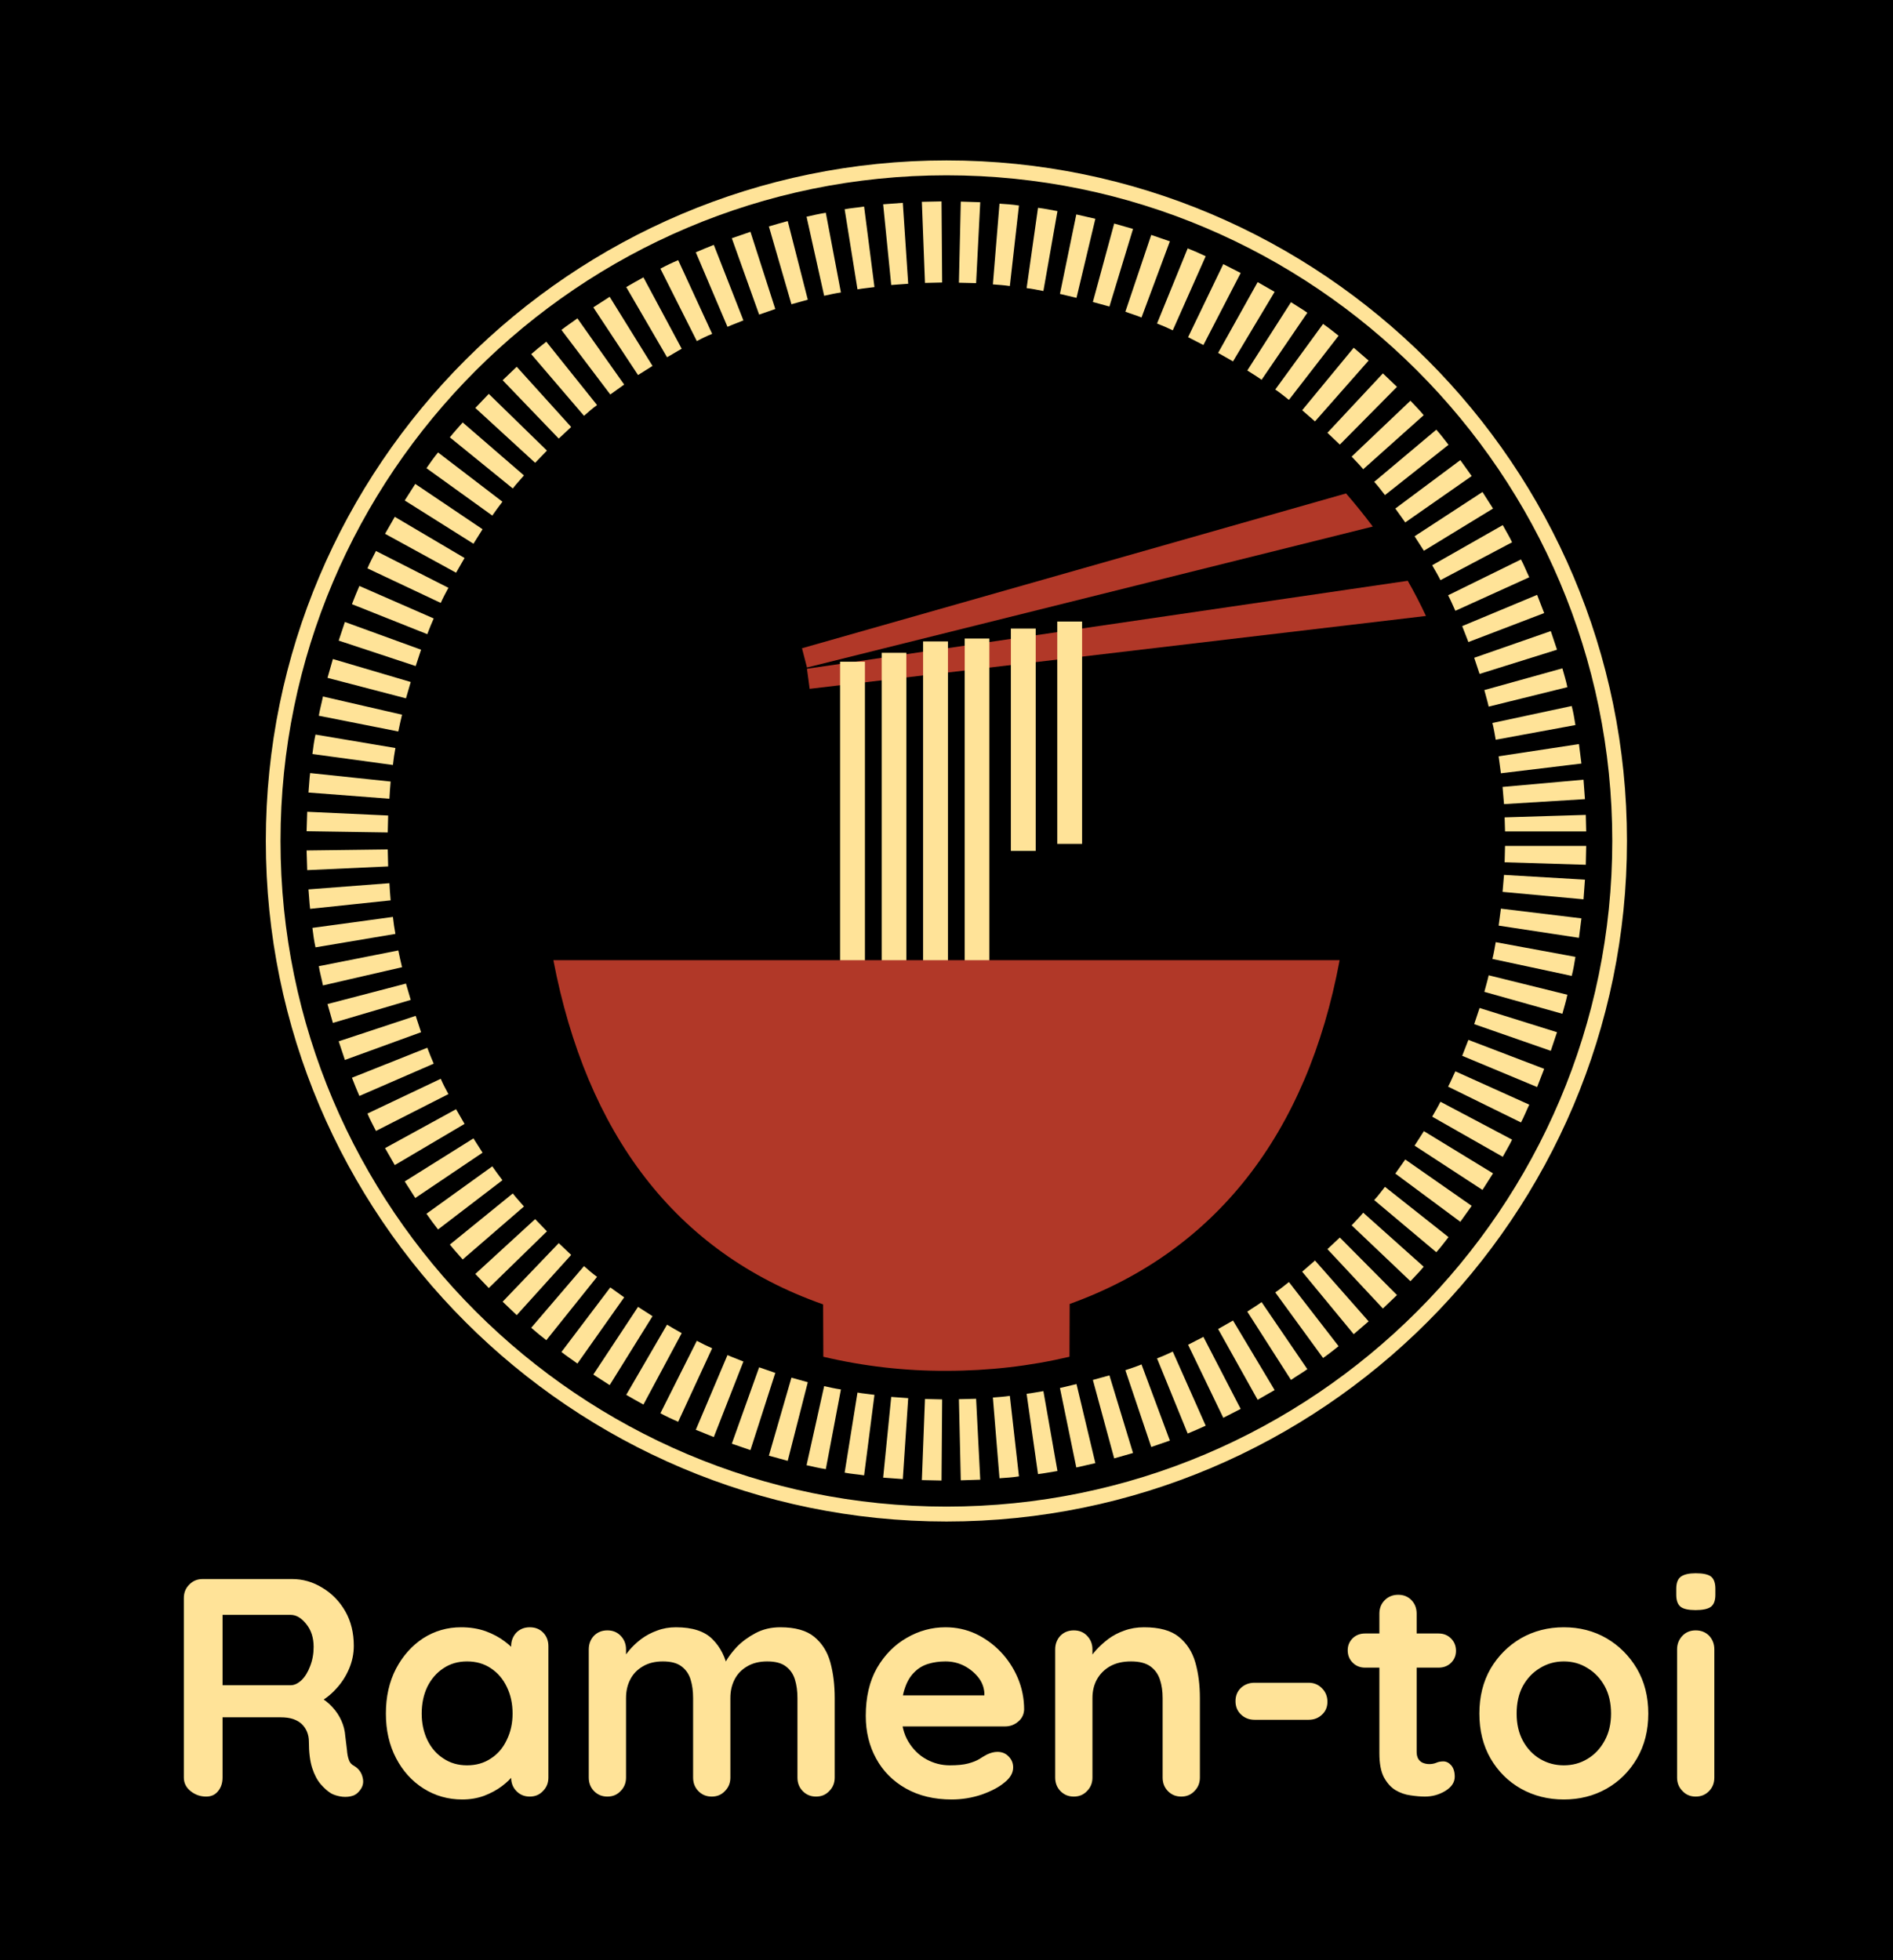 <svg xmlns="http://www.w3.org/2000/svg" version="1.1" xmlns:xlink="http://www.w3.org/1999/xlink" xmlns:svgjs="http://svgjs.dev/svgjs" viewBox="0 0 9.144 9.47"><g transform="matrix(1,0,0,1,0.775,7.601)"><rect width="9.47" height="9.47" x="-0.939" y="-7.601" fill="#000000"></rect><g><path d=" M 0.221 1.079 Q 0.178 1.079 0.145 1.052 Q 0.113 1.026 0.113 0.987 L 0.113 0.12 Q 0.113 0.081 0.139 0.055 Q 0.165 0.028 0.204 0.028 L 0.636 0.028 Q 0.714 0.028 0.782 0.07 Q 0.851 0.111 0.893 0.184 Q 0.934 0.256 0.934 0.351 Q 0.934 0.408 0.911 0.462 Q 0.888 0.516 0.848 0.559 Q 0.808 0.603 0.759 0.627 L 0.761 0.593 Q 0.802 0.615 0.83 0.646 Q 0.858 0.676 0.874 0.712 Q 0.89 0.747 0.893 0.788 Q 0.898 0.825 0.901 0.854 Q 0.903 0.882 0.91 0.901 Q 0.916 0.921 0.936 0.931 Q 0.969 0.951 0.977 0.988 Q 0.986 1.024 0.96 1.053 Q 0.944 1.073 0.918 1.078 Q 0.893 1.083 0.867 1.078 Q 0.842 1.073 0.825 1.064 Q 0.799 1.048 0.774 1.019 Q 0.749 0.99 0.733 0.941 Q 0.717 0.891 0.717 0.813 Q 0.717 0.788 0.708 0.766 Q 0.699 0.744 0.682 0.728 Q 0.666 0.713 0.64 0.704 Q 0.615 0.696 0.581 0.696 L 0.278 0.696 L 0.3 0.661 L 0.3 0.987 Q 0.3 1.026 0.279 1.052 Q 0.258 1.079 0.221 1.079 M 0.279 0.541 L 0.629 0.541 Q 0.655 0.541 0.681 0.517 Q 0.707 0.492 0.723 0.449 Q 0.74 0.406 0.74 0.356 Q 0.74 0.289 0.704 0.245 Q 0.669 0.201 0.629 0.201 L 0.282 0.201 L 0.3 0.153 L 0.3 0.578 L 0.279 0.541 M 1.784 0.261 Q 1.823 0.261 1.848 0.286 Q 1.874 0.312 1.874 0.353 L 1.874 0.987 Q 1.874 1.026 1.848 1.052 Q 1.823 1.079 1.784 1.079 Q 1.745 1.079 1.719 1.052 Q 1.694 1.026 1.694 0.987 L 1.694 0.913 L 1.727 0.927 Q 1.727 0.947 1.706 0.974 Q 1.685 1.002 1.649 1.029 Q 1.613 1.056 1.564 1.075 Q 1.515 1.093 1.458 1.093 Q 1.355 1.093 1.271 1.04 Q 1.187 0.987 1.138 0.893 Q 1.089 0.799 1.089 0.678 Q 1.089 0.555 1.138 0.461 Q 1.187 0.368 1.269 0.314 Q 1.352 0.261 1.452 0.261 Q 1.517 0.261 1.571 0.28 Q 1.625 0.3 1.664 0.33 Q 1.704 0.36 1.726 0.391 Q 1.748 0.421 1.748 0.443 L 1.694 0.462 L 1.694 0.353 Q 1.694 0.314 1.719 0.287 Q 1.745 0.261 1.784 0.261 M 1.481 0.928 Q 1.547 0.928 1.596 0.895 Q 1.646 0.863 1.673 0.805 Q 1.701 0.748 1.701 0.678 Q 1.701 0.606 1.673 0.549 Q 1.646 0.492 1.596 0.459 Q 1.547 0.426 1.481 0.426 Q 1.416 0.426 1.367 0.459 Q 1.317 0.492 1.289 0.549 Q 1.262 0.606 1.262 0.678 Q 1.262 0.748 1.289 0.805 Q 1.317 0.863 1.367 0.895 Q 1.416 0.928 1.481 0.928 M 2.49 0.261 Q 2.61 0.261 2.667 0.319 Q 2.724 0.376 2.742 0.468 L 2.717 0.455 L 2.729 0.43 Q 2.747 0.396 2.784 0.356 Q 2.822 0.317 2.875 0.289 Q 2.928 0.261 2.994 0.261 Q 3.102 0.261 3.158 0.307 Q 3.215 0.354 3.236 0.431 Q 3.257 0.508 3.257 0.603 L 3.257 0.987 Q 3.257 1.026 3.231 1.052 Q 3.206 1.079 3.167 1.079 Q 3.128 1.079 3.102 1.052 Q 3.077 1.026 3.077 0.987 L 3.077 0.603 Q 3.077 0.553 3.065 0.514 Q 3.053 0.474 3.021 0.45 Q 2.99 0.426 2.931 0.426 Q 2.874 0.426 2.834 0.45 Q 2.793 0.474 2.773 0.514 Q 2.753 0.553 2.753 0.603 L 2.753 0.987 Q 2.753 1.026 2.727 1.052 Q 2.702 1.079 2.663 1.079 Q 2.624 1.079 2.598 1.052 Q 2.573 1.026 2.573 0.987 L 2.573 0.603 Q 2.573 0.553 2.561 0.514 Q 2.549 0.474 2.517 0.45 Q 2.486 0.426 2.427 0.426 Q 2.37 0.426 2.33 0.45 Q 2.289 0.474 2.269 0.514 Q 2.249 0.553 2.249 0.603 L 2.249 0.987 Q 2.249 1.026 2.223 1.052 Q 2.198 1.079 2.159 1.079 Q 2.12 1.079 2.094 1.052 Q 2.069 1.026 2.069 0.987 L 2.069 0.368 Q 2.069 0.329 2.094 0.302 Q 2.12 0.276 2.159 0.276 Q 2.198 0.276 2.223 0.302 Q 2.249 0.329 2.249 0.368 L 2.249 0.432 L 2.226 0.427 Q 2.24 0.402 2.264 0.373 Q 2.288 0.344 2.322 0.318 Q 2.357 0.292 2.399 0.277 Q 2.441 0.261 2.49 0.261 M 3.822 1.093 Q 3.695 1.093 3.601 1.04 Q 3.507 0.987 3.457 0.895 Q 3.407 0.804 3.407 0.689 Q 3.407 0.553 3.461 0.458 Q 3.516 0.363 3.605 0.312 Q 3.693 0.261 3.792 0.261 Q 3.869 0.261 3.937 0.292 Q 4.005 0.324 4.058 0.379 Q 4.11 0.433 4.141 0.505 Q 4.172 0.578 4.172 0.659 Q 4.17 0.695 4.143 0.717 Q 4.116 0.74 4.08 0.74 L 3.507 0.74 L 3.462 0.59 L 4.013 0.59 L 3.98 0.619 L 3.98 0.579 Q 3.977 0.535 3.949 0.501 Q 3.921 0.467 3.88 0.446 Q 3.839 0.426 3.792 0.426 Q 3.747 0.426 3.708 0.438 Q 3.669 0.45 3.641 0.479 Q 3.612 0.507 3.596 0.555 Q 3.579 0.603 3.579 0.676 Q 3.579 0.758 3.613 0.814 Q 3.647 0.87 3.7 0.899 Q 3.753 0.928 3.813 0.928 Q 3.869 0.928 3.902 0.919 Q 3.935 0.91 3.955 0.898 Q 3.975 0.885 3.992 0.876 Q 4.019 0.863 4.043 0.863 Q 4.076 0.863 4.097 0.885 Q 4.119 0.907 4.119 0.938 Q 4.119 0.978 4.077 1.011 Q 4.038 1.044 3.968 1.069 Q 3.897 1.093 3.822 1.093 M 4.751 0.261 Q 4.862 0.261 4.919 0.307 Q 4.977 0.354 4.999 0.431 Q 5.021 0.508 5.021 0.603 L 5.021 0.987 Q 5.021 1.026 4.995 1.052 Q 4.97 1.079 4.931 1.079 Q 4.892 1.079 4.866 1.052 Q 4.841 1.026 4.841 0.987 L 4.841 0.603 Q 4.841 0.553 4.828 0.514 Q 4.815 0.474 4.782 0.45 Q 4.749 0.426 4.688 0.426 Q 4.628 0.426 4.586 0.45 Q 4.545 0.474 4.523 0.514 Q 4.502 0.553 4.502 0.603 L 4.502 0.987 Q 4.502 1.026 4.476 1.052 Q 4.451 1.079 4.412 1.079 Q 4.373 1.079 4.347 1.052 Q 4.322 1.026 4.322 0.987 L 4.322 0.368 Q 4.322 0.329 4.347 0.302 Q 4.373 0.276 4.412 0.276 Q 4.451 0.276 4.476 0.302 Q 4.502 0.329 4.502 0.368 L 4.502 0.432 L 4.479 0.427 Q 4.493 0.402 4.518 0.373 Q 4.544 0.344 4.578 0.318 Q 4.613 0.292 4.656 0.277 Q 4.7 0.261 4.751 0.261 M 5.285 0.708 Q 5.246 0.708 5.219 0.682 Q 5.193 0.657 5.193 0.618 Q 5.193 0.579 5.219 0.554 Q 5.246 0.529 5.285 0.529 L 5.546 0.529 Q 5.585 0.529 5.611 0.556 Q 5.637 0.582 5.637 0.621 Q 5.637 0.659 5.611 0.683 Q 5.585 0.708 5.546 0.708 L 5.285 0.708 M 5.819 0.291 L 6.174 0.291 Q 6.21 0.291 6.234 0.315 Q 6.258 0.339 6.258 0.375 Q 6.258 0.409 6.234 0.433 Q 6.21 0.456 6.174 0.456 L 5.819 0.456 Q 5.783 0.456 5.759 0.432 Q 5.735 0.408 5.735 0.372 Q 5.735 0.338 5.759 0.314 Q 5.783 0.291 5.819 0.291 M 5.979 0.104 Q 6.018 0.104 6.043 0.13 Q 6.068 0.156 6.068 0.195 L 6.068 0.863 Q 6.068 0.883 6.076 0.897 Q 6.084 0.91 6.098 0.916 Q 6.113 0.922 6.129 0.922 Q 6.147 0.922 6.162 0.916 Q 6.177 0.909 6.197 0.909 Q 6.218 0.909 6.235 0.928 Q 6.252 0.948 6.252 0.983 Q 6.252 1.024 6.206 1.052 Q 6.161 1.079 6.108 1.079 Q 6.077 1.079 6.038 1.073 Q 6 1.068 5.966 1.048 Q 5.933 1.028 5.91 0.986 Q 5.888 0.944 5.888 0.87 L 5.888 0.195 Q 5.888 0.156 5.914 0.13 Q 5.94 0.104 5.979 0.104 M 7.187 0.678 Q 7.187 0.801 7.132 0.895 Q 7.077 0.989 6.985 1.041 Q 6.893 1.093 6.779 1.093 Q 6.665 1.093 6.572 1.041 Q 6.48 0.989 6.425 0.895 Q 6.371 0.801 6.371 0.678 Q 6.371 0.555 6.425 0.461 Q 6.48 0.368 6.572 0.314 Q 6.665 0.261 6.779 0.261 Q 6.893 0.261 6.985 0.314 Q 7.077 0.368 7.132 0.461 Q 7.187 0.555 7.187 0.678 M 7.007 0.678 Q 7.007 0.601 6.976 0.545 Q 6.945 0.489 6.893 0.458 Q 6.842 0.426 6.779 0.426 Q 6.716 0.426 6.664 0.458 Q 6.612 0.489 6.581 0.545 Q 6.551 0.601 6.551 0.678 Q 6.551 0.753 6.581 0.809 Q 6.612 0.866 6.664 0.897 Q 6.716 0.928 6.779 0.928 Q 6.842 0.928 6.893 0.897 Q 6.945 0.866 6.976 0.809 Q 7.007 0.753 7.007 0.678 M 7.506 0.987 Q 7.506 1.026 7.481 1.052 Q 7.455 1.079 7.416 1.079 Q 7.377 1.079 7.352 1.052 Q 7.326 1.026 7.326 0.987 L 7.326 0.368 Q 7.326 0.329 7.352 0.302 Q 7.377 0.276 7.416 0.276 Q 7.455 0.276 7.481 0.302 Q 7.506 0.329 7.506 0.368 L 7.506 0.987 M 7.415 0.178 Q 7.364 0.178 7.343 0.162 Q 7.322 0.145 7.322 0.104 L 7.322 0.075 Q 7.322 0.032 7.345 0.016 Q 7.368 0 7.416 0 Q 7.469 0 7.49 0.016 Q 7.511 0.033 7.511 0.075 L 7.511 0.104 Q 7.511 0.147 7.488 0.163 Q 7.466 0.178 7.415 0.178" fill="#ffe398" fill-rule="nonzero"></path></g><g></g><g clip-path="url(#SvgjsClipPath1007)"><g clip-path="url(#a25e65552-1b2b-4f3c-b6f0-549e728df5aff392d645-5ec1-4f9e-8938-ca0d1bf1df57)"><path d=" M 6.356 -3.538 C 6.356 -2.125 5.21 -0.979 3.797 -0.979 C 2.383 -0.979 1.238 -2.125 1.238 -3.538 C 1.238 -4.951 2.383 -6.097 3.797 -6.097 C 5.21 -6.097 6.356 -4.951 6.356 -3.538" fill="#000000" transform="matrix(1,0,0,1,0,0)" fill-rule="nonzero"></path></g><g clip-path="url(#a25e65552-1b2b-4f3c-b6f0-549e728df5aff392d645-5ec1-4f9e-8938-ca0d1bf1df57)"><path d=" M 3.123 -4.376 L 5.856 -5.057 C 5.815 -5.112 5.772 -5.165 5.727 -5.217 L 3.099 -4.469 Z" fill="#b13828" transform="matrix(1,0,0,1,0,0)" fill-rule="nonzero"></path></g><g clip-path="url(#a25e65552-1b2b-4f3c-b6f0-549e728df5aff392d645-5ec1-4f9e-8938-ca0d1bf1df57)"><path d=" M 3.136 -4.273 L 6.113 -4.625 C 6.086 -4.683 6.057 -4.739 6.025 -4.795 L 3.123 -4.37 Z" fill="#b13828" transform="matrix(1,0,0,1,0,0)" fill-rule="nonzero"></path></g><g clip-path="url(#SvgjsClipPath1001f392d645-5ec1-4f9e-8938-ca0d1bf1df57)"><path d=" M 3.403 -2.448 L 3.283 -2.448 L 3.283 -4.404 L 3.403 -4.404 Z M 4.452 -3.524 L 4.332 -3.524 L 4.332 -4.598 L 4.452 -4.598 Z M 3.603 -2.491 L 3.484 -2.491 L 3.484 -4.447 L 3.603 -4.447 Z M 3.804 -2.546 L 3.684 -2.546 L 3.684 -4.502 L 3.804 -4.502 Z M 4.004 -2.56 L 3.885 -2.56 L 3.885 -4.516 L 4.004 -4.516 Z M 4.228 -3.49 L 4.108 -3.49 L 4.108 -4.564 L 4.228 -4.564 Z" fill="#ffe398" transform="matrix(1,0,0,1,0,0)" fill-rule="nonzero"></path></g><g clip-path="url(#b25e65552-1b2b-4f3c-b6f0-549e728df5aff392d645-5ec1-4f9e-8938-ca0d1bf1df57)"><path d=" M 4.392 -1.301 C 5.094 -1.554 5.539 -2.12 5.696 -2.962 L 1.898 -2.962 C 2.058 -2.128 2.484 -1.551 3.201 -1.299 L 3.202 -1.046 C 3.397 -1 3.596 -0.977 3.797 -0.978 C 4.002 -0.978 4.2 -1.001 4.391 -1.046 Z" fill="#b13828" transform="matrix(1,0,0,1,0,0)" fill-rule="nonzero"></path></g><g clip-path="url(#b25e65552-1b2b-4f3c-b6f0-549e728df5aff392d645-5ec1-4f9e-8938-ca0d1bf1df57)"><path d=" M 3.797 -0.25 C 1.984 -0.25 0.509 -1.725 0.509 -3.538 C 0.509 -5.351 1.984 -6.826 3.797 -6.826 C 5.61 -6.826 7.084 -5.351 7.084 -3.538 C 7.084 -1.725 5.61 -0.25 3.797 -0.25 M 3.797 -6.754 C 2.023 -6.754 0.58 -5.311 0.58 -3.538 C 0.58 -1.764 2.023 -0.322 3.797 -0.322 C 5.57 -0.322 7.013 -1.764 7.013 -3.538 C 7.013 -5.311 5.57 -6.754 3.797 -6.754" fill="#ffe398" transform="matrix(1,0,0,1,0,0)" fill-rule="nonzero"></path></g><g clip-path="url(#b25e65552-1b2b-4f3c-b6f0-549e728df5aff392d645-5ec1-4f9e-8938-ca0d1bf1df57)"><path d=" M 6.495 -3.584 L 6.887 -3.584 L 6.885 -3.664 L 6.493 -3.652 Z M 6.49 -3.716 L 6.881 -3.74 L 6.874 -3.834 L 6.483 -3.799 Z M 6.475 -3.865 L 6.864 -3.912 L 6.852 -4.006 L 6.464 -3.947 Z M 6.45 -4.027 L 6.835 -4.098 C 6.83 -4.129 6.825 -4.16 6.817 -4.19 L 6.434 -4.108 C 6.441 -4.081 6.445 -4.054 6.45 -4.027 M 6.416 -4.187 L 6.796 -4.281 C 6.79 -4.312 6.78 -4.342 6.772 -4.372 L 6.395 -4.267 C 6.402 -4.24 6.41 -4.214 6.416 -4.187 M 6.372 -4.345 L 6.746 -4.462 L 6.716 -4.552 L 6.346 -4.423 Z M 6.318 -4.499 L 6.684 -4.639 L 6.65 -4.727 L 6.288 -4.576 Z M 6.255 -4.65 L 6.612 -4.812 C 6.598 -4.841 6.587 -4.87 6.572 -4.898 L 6.22 -4.725 C 6.233 -4.701 6.243 -4.675 6.255 -4.65 M 6.183 -4.798 L 6.529 -4.981 C 6.516 -5.009 6.499 -5.036 6.484 -5.064 L 6.143 -4.87 C 6.157 -4.846 6.171 -4.822 6.183 -4.798 M 6.103 -4.94 L 6.437 -5.144 L 6.386 -5.224 L 6.058 -5.01 Z M 6.013 -5.077 L 6.334 -5.301 L 6.279 -5.378 L 5.965 -5.144 Z M 5.915 -5.209 L 6.222 -5.452 C 6.203 -5.476 6.184 -5.502 6.163 -5.525 L 5.863 -5.273 C 5.882 -5.253 5.898 -5.23 5.915 -5.209 M 5.81 -5.334 L 6.102 -5.595 C 6.082 -5.62 6.059 -5.642 6.038 -5.665 L 5.754 -5.395 C 5.772 -5.375 5.792 -5.356 5.81 -5.334 M 5.697 -5.453 L 5.973 -5.732 L 5.905 -5.797 L 5.637 -5.51 Z M 5.577 -5.565 L 5.836 -5.859 L 5.764 -5.921 L 5.515 -5.619 Z M 5.451 -5.669 L 5.691 -5.979 C 5.667 -5.998 5.642 -6.018 5.616 -6.036 L 5.385 -5.719 C 5.408 -5.704 5.429 -5.686 5.451 -5.669 M 5.319 -5.766 L 5.54 -6.09 C 5.515 -6.108 5.487 -6.124 5.461 -6.141 L 5.25 -5.811 C 5.273 -5.796 5.296 -5.783 5.319 -5.766 M 5.181 -5.855 L 5.382 -6.191 L 5.3 -6.238 L 5.109 -5.896 Z M 5.038 -5.934 L 5.218 -6.282 L 5.134 -6.325 L 4.964 -5.972 Z M 4.89 -6.005 L 5.049 -6.363 C 5.02 -6.377 4.992 -6.389 4.962 -6.401 L 4.814 -6.038 C 4.84 -6.028 4.865 -6.017 4.89 -6.005 M 4.739 -6.067 L 4.876 -6.435 C 4.846 -6.446 4.816 -6.455 4.786 -6.466 L 4.661 -6.095 C 4.687 -6.085 4.713 -6.078 4.739 -6.067 M 4.584 -6.12 L 4.698 -6.495 L 4.607 -6.521 L 4.504 -6.142 Z M 4.425 -6.162 L 4.516 -6.544 L 4.424 -6.565 L 4.345 -6.181 Z M 4.239 -0.479 C 4.271 -0.483 4.302 -0.489 4.333 -0.494 L 4.265 -0.88 C 4.238 -0.876 4.211 -0.87 4.184 -0.867 Z M 4.265 -6.195 L 4.333 -6.581 C 4.302 -6.587 4.271 -6.593 4.239 -6.597 L 4.184 -6.209 C 4.211 -6.206 4.238 -6.2 4.265 -6.195 M 4.053 -0.459 C 4.084 -0.461 4.116 -0.463 4.147 -0.468 L 4.103 -0.857 C 4.076 -0.853 4.048 -0.851 4.021 -0.849 Z M 4.103 -6.219 L 4.147 -6.608 C 4.116 -6.613 4.084 -6.615 4.053 -6.617 L 4.021 -6.227 C 4.048 -6.225 4.076 -6.223 4.103 -6.219 M 3.866 -0.449 L 3.96 -0.452 L 3.94 -0.843 L 3.857 -0.841 Z M 3.94 -6.233 L 3.96 -6.624 L 3.866 -6.627 L 3.857 -6.235 Z M 3.773 -0.448 L 3.776 -0.84 L 3.693 -0.842 L 3.678 -0.45 Z M 3.693 -6.234 L 3.776 -6.236 L 3.773 -6.628 L 3.678 -6.626 Z M 3.586 -0.455 L 3.612 -0.846 L 3.53 -0.852 L 3.491 -0.462 Z M 3.53 -6.224 L 3.612 -6.23 L 3.586 -6.621 L 3.491 -6.614 Z M 3.399 -0.473 L 3.449 -0.862 C 3.422 -0.866 3.394 -0.868 3.367 -0.873 L 3.305 -0.486 C 3.336 -0.48 3.368 -0.478 3.399 -0.473 M 3.367 -6.203 C 3.394 -6.208 3.422 -6.21 3.449 -6.214 L 3.399 -6.603 C 3.368 -6.598 3.336 -6.596 3.305 -6.59 Z M 3.214 -0.503 L 3.287 -0.888 C 3.26 -0.892 3.233 -0.898 3.206 -0.904 L 3.121 -0.522 C 3.152 -0.515 3.182 -0.508 3.214 -0.503 M 3.206 -6.172 C 3.233 -6.178 3.26 -6.184 3.287 -6.188 L 3.214 -6.573 C 3.182 -6.568 3.152 -6.561 3.121 -6.554 Z M 3.127 -6.153 L 3.03 -6.533 C 3 -6.525 2.97 -6.516 2.939 -6.507 L 3.048 -6.131 Z M 2.97 -6.108 L 2.85 -6.481 L 2.76 -6.45 L 2.892 -6.081 Z M 2.816 -6.053 L 2.673 -6.418 C 2.644 -6.406 2.615 -6.395 2.586 -6.382 L 2.739 -6.022 C 2.764 -6.033 2.79 -6.042 2.816 -6.053 M 2.665 -5.988 L 2.501 -6.344 C 2.472 -6.332 2.443 -6.318 2.415 -6.303 L 2.591 -5.953 C 2.615 -5.966 2.64 -5.978 2.665 -5.988 M 2.518 -5.916 L 2.333 -6.261 C 2.305 -6.246 2.278 -6.23 2.25 -6.214 L 2.447 -5.875 C 2.471 -5.888 2.494 -5.903 2.518 -5.916 M 2.377 -5.833 L 2.17 -6.167 L 2.091 -6.116 L 2.307 -5.789 Z M 2.24 -5.743 L 2.014 -6.063 C 1.989 -6.044 1.962 -6.027 1.937 -6.007 L 2.173 -5.695 C 2.195 -5.711 2.218 -5.727 2.24 -5.743 M 2.109 -5.644 L 1.864 -5.95 C 1.839 -5.931 1.815 -5.911 1.791 -5.89 L 2.046 -5.592 C 2.066 -5.61 2.087 -5.628 2.109 -5.644 M 1.984 -5.538 L 1.721 -5.829 L 1.653 -5.764 L 1.924 -5.482 Z M 1.867 -5.424 L 1.586 -5.698 L 1.521 -5.63 L 1.81 -5.365 Z M 1.756 -5.304 L 1.46 -5.56 C 1.439 -5.536 1.418 -5.513 1.398 -5.488 L 1.702 -5.241 C 1.719 -5.263 1.738 -5.283 1.756 -5.304 M 1.652 -5.177 L 1.341 -5.415 C 1.321 -5.391 1.303 -5.365 1.285 -5.339 L 1.603 -5.11 C 1.619 -5.133 1.635 -5.155 1.652 -5.177 M 1.556 -5.044 L 1.231 -5.263 L 1.18 -5.183 L 1.512 -4.974 Z M 1.469 -4.905 L 1.132 -5.104 L 1.085 -5.022 L 1.428 -4.834 Z M 1.391 -4.761 L 1.041 -4.939 C 1.027 -4.911 1.012 -4.884 1 -4.855 L 1.354 -4.688 C 1.365 -4.713 1.378 -4.737 1.391 -4.761 M 1.32 -4.613 L 0.961 -4.77 C 0.948 -4.741 0.937 -4.712 0.925 -4.682 L 1.289 -4.537 C 1.299 -4.563 1.309 -4.589 1.32 -4.613 M 1.259 -4.462 L 0.891 -4.596 L 0.861 -4.506 L 1.233 -4.383 Z M 1.209 -4.306 L 0.833 -4.417 L 0.807 -4.326 L 1.186 -4.227 Z M 1.167 -4.148 L 0.785 -4.236 C 0.779 -4.205 0.77 -4.174 0.765 -4.143 L 1.149 -4.067 C 1.154 -4.094 1.161 -4.121 1.167 -4.148 M 1.135 -3.987 L 0.749 -4.052 C 0.742 -4.021 0.738 -3.99 0.734 -3.958 L 1.123 -3.905 C 1.126 -3.933 1.13 -3.96 1.135 -3.987 M 1.112 -3.825 L 0.723 -3.866 C 0.719 -3.835 0.718 -3.803 0.715 -3.772 L 1.106 -3.742 C 1.108 -3.77 1.109 -3.797 1.112 -3.825 M 1.1 -3.661 L 0.709 -3.679 L 0.706 -3.585 L 1.098 -3.579 Z M 1.098 -3.497 L 0.706 -3.492 L 0.709 -3.397 L 1.1 -3.415 Z M 1.106 -3.334 L 0.715 -3.304 C 0.718 -3.273 0.719 -3.241 0.723 -3.21 L 1.112 -3.251 C 1.109 -3.279 1.108 -3.306 1.106 -3.334 M 1.123 -3.171 L 0.734 -3.118 C 0.738 -3.086 0.742 -3.055 0.749 -3.024 L 1.135 -3.089 C 1.13 -3.116 1.126 -3.143 1.123 -3.171 M 1.149 -3.009 L 0.765 -2.933 C 0.77 -2.902 0.779 -2.871 0.785 -2.84 L 1.167 -2.928 C 1.161 -2.955 1.154 -2.982 1.149 -3.009 M 1.186 -2.849 L 0.807 -2.75 L 0.833 -2.659 L 1.209 -2.77 Z M 1.233 -2.693 L 0.861 -2.57 L 0.891 -2.48 L 1.259 -2.614 Z M 1.289 -2.539 L 0.925 -2.394 C 0.937 -2.364 0.948 -2.335 0.961 -2.306 L 1.32 -2.462 C 1.309 -2.487 1.299 -2.513 1.289 -2.539 M 1.354 -2.389 L 1 -2.221 C 1.012 -2.192 1.027 -2.165 1.041 -2.137 L 1.391 -2.315 C 1.378 -2.339 1.365 -2.363 1.354 -2.389 M 1.428 -2.242 L 1.085 -2.054 L 1.132 -1.972 L 1.469 -2.171 Z M 1.512 -2.101 L 1.18 -1.893 L 1.231 -1.813 L 1.556 -2.032 Z M 1.603 -1.966 L 1.285 -1.737 C 1.303 -1.711 1.321 -1.686 1.341 -1.661 L 1.652 -1.899 C 1.635 -1.921 1.619 -1.943 1.603 -1.966 M 1.702 -1.835 L 1.398 -1.588 C 1.418 -1.563 1.439 -1.54 1.46 -1.516 L 1.756 -1.772 C 1.738 -1.793 1.719 -1.813 1.702 -1.835 M 1.81 -1.711 L 1.521 -1.446 L 1.586 -1.378 L 1.867 -1.652 Z M 1.924 -1.595 L 1.653 -1.312 L 1.721 -1.247 L 1.984 -1.538 Z M 2.046 -1.484 L 1.791 -1.186 C 1.815 -1.165 1.839 -1.145 1.864 -1.126 L 2.109 -1.432 C 2.087 -1.448 2.066 -1.466 2.046 -1.484 M 2.173 -1.381 L 1.937 -1.069 C 1.962 -1.049 1.989 -1.032 2.014 -1.013 L 2.24 -1.333 C 2.218 -1.349 2.195 -1.365 2.173 -1.381 M 2.307 -1.287 L 2.091 -0.96 L 2.17 -0.909 L 2.377 -1.242 Z M 2.447 -1.201 L 2.25 -0.862 C 2.278 -0.846 2.305 -0.83 2.333 -0.815 L 2.518 -1.16 C 2.494 -1.173 2.471 -1.187 2.447 -1.201 M 2.591 -1.123 L 2.415 -0.773 C 2.443 -0.758 2.472 -0.744 2.501 -0.732 L 2.665 -1.087 C 2.64 -1.098 2.615 -1.11 2.591 -1.123 M 2.739 -1.054 L 2.586 -0.693 C 2.615 -0.681 2.644 -0.67 2.673 -0.658 L 2.816 -1.023 C 2.79 -1.034 2.764 -1.043 2.739 -1.054 M 2.892 -0.995 L 2.76 -0.626 L 2.85 -0.595 L 2.97 -0.968 Z M 3.048 -0.945 L 2.939 -0.568 C 2.97 -0.56 3 -0.551 3.03 -0.543 L 3.127 -0.923 Z M 4.425 -0.914 L 4.345 -0.895 L 4.424 -0.511 L 4.516 -0.532 Z M 4.504 -0.934 L 4.607 -0.555 L 4.698 -0.581 L 4.584 -0.956 Z M 4.661 -0.981 L 4.786 -0.61 C 4.816 -0.621 4.846 -0.63 4.876 -0.641 L 4.739 -1.009 C 4.713 -0.998 4.687 -0.99 4.661 -0.981 M 4.814 -1.038 L 4.962 -0.675 C 4.992 -0.687 5.02 -0.7 5.049 -0.713 L 4.89 -1.071 C 4.865 -1.059 4.84 -1.048 4.814 -1.038 M 4.964 -1.104 L 5.134 -0.751 L 5.218 -0.794 L 5.038 -1.142 Z M 5.109 -1.18 L 5.3 -0.838 L 5.382 -0.885 L 5.181 -1.221 Z M 5.25 -1.264 L 5.461 -0.934 C 5.487 -0.952 5.515 -0.968 5.54 -0.986 L 5.319 -1.31 C 5.296 -1.293 5.273 -1.28 5.25 -1.264 M 5.385 -1.357 L 5.616 -1.04 C 5.642 -1.058 5.667 -1.078 5.691 -1.097 L 5.451 -1.407 C 5.429 -1.39 5.408 -1.372 5.385 -1.357 M 5.515 -1.457 L 5.764 -1.155 L 5.836 -1.217 L 5.577 -1.511 Z M 5.637 -1.566 L 5.905 -1.279 L 5.973 -1.344 L 5.697 -1.622 Z M 5.754 -1.681 L 6.038 -1.411 C 6.059 -1.434 6.082 -1.456 6.102 -1.481 L 5.81 -1.742 C 5.792 -1.72 5.772 -1.701 5.754 -1.681 M 5.863 -1.803 L 6.163 -1.551 C 6.184 -1.574 6.203 -1.6 6.222 -1.624 L 5.915 -1.867 C 5.898 -1.846 5.882 -1.823 5.863 -1.803 M 5.965 -1.931 L 6.279 -1.698 L 6.334 -1.775 L 6.013 -1.999 Z M 6.058 -2.066 L 6.386 -1.852 L 6.437 -1.932 L 6.103 -2.136 Z M 6.143 -2.206 L 6.484 -2.012 C 6.499 -2.04 6.516 -2.067 6.529 -2.095 L 6.183 -2.278 C 6.171 -2.254 6.157 -2.23 6.143 -2.206 M 6.22 -2.351 L 6.572 -2.178 C 6.587 -2.206 6.598 -2.235 6.612 -2.264 L 6.255 -2.425 C 6.243 -2.401 6.233 -2.375 6.22 -2.351 M 6.288 -2.5 L 6.65 -2.349 L 6.684 -2.437 L 6.318 -2.577 Z M 6.346 -2.653 L 6.716 -2.524 L 6.746 -2.614 L 6.372 -2.731 Z M 6.395 -2.809 L 6.772 -2.703 C 6.78 -2.734 6.79 -2.764 6.796 -2.795 L 6.416 -2.889 C 6.41 -2.862 6.402 -2.836 6.395 -2.809 M 6.434 -2.968 L 6.817 -2.886 C 6.825 -2.916 6.83 -2.947 6.835 -2.978 L 6.45 -3.049 C 6.445 -3.022 6.441 -2.995 6.434 -2.968 M 6.464 -3.129 L 6.852 -3.07 L 6.864 -3.164 L 6.475 -3.211 Z M 6.483 -3.292 L 6.874 -3.256 L 6.881 -3.351 L 6.49 -3.374 Z M 6.493 -3.435 L 6.885 -3.423 L 6.887 -3.514 L 6.495 -3.514 Z" fill="#ffe398" transform="matrix(1,0,0,1,0,0)" fill-rule="nonzero"></path></g></g></g><defs><clipPath id="SvgjsClipPath1007"><path d=" M 0.509 -6.826 h 6.576 v 6.576 h -6.576 Z"></path></clipPath><clipPath id="a25e65552-1b2b-4f3c-b6f0-549e728df5aff392d645-5ec1-4f9e-8938-ca0d1bf1df57"><path d=" M 0.509 -0.25 L 7.084 -0.25 L 7.084 -6.826 L 0.509 -6.826 Z"></path></clipPath><clipPath id="SvgjsClipPath1001f392d645-5ec1-4f9e-8938-ca0d1bf1df57"><path d=" M 0.509 -6.826 L 7.084 -6.826 L 7.084 -0.25 L 0.509 -0.25 Z"></path></clipPath><clipPath id="b25e65552-1b2b-4f3c-b6f0-549e728df5aff392d645-5ec1-4f9e-8938-ca0d1bf1df57"><path d=" M 0.509 -0.25 L 7.084 -0.25 L 7.084 -6.826 L 0.509 -6.826 Z"></path></clipPath></defs></svg>